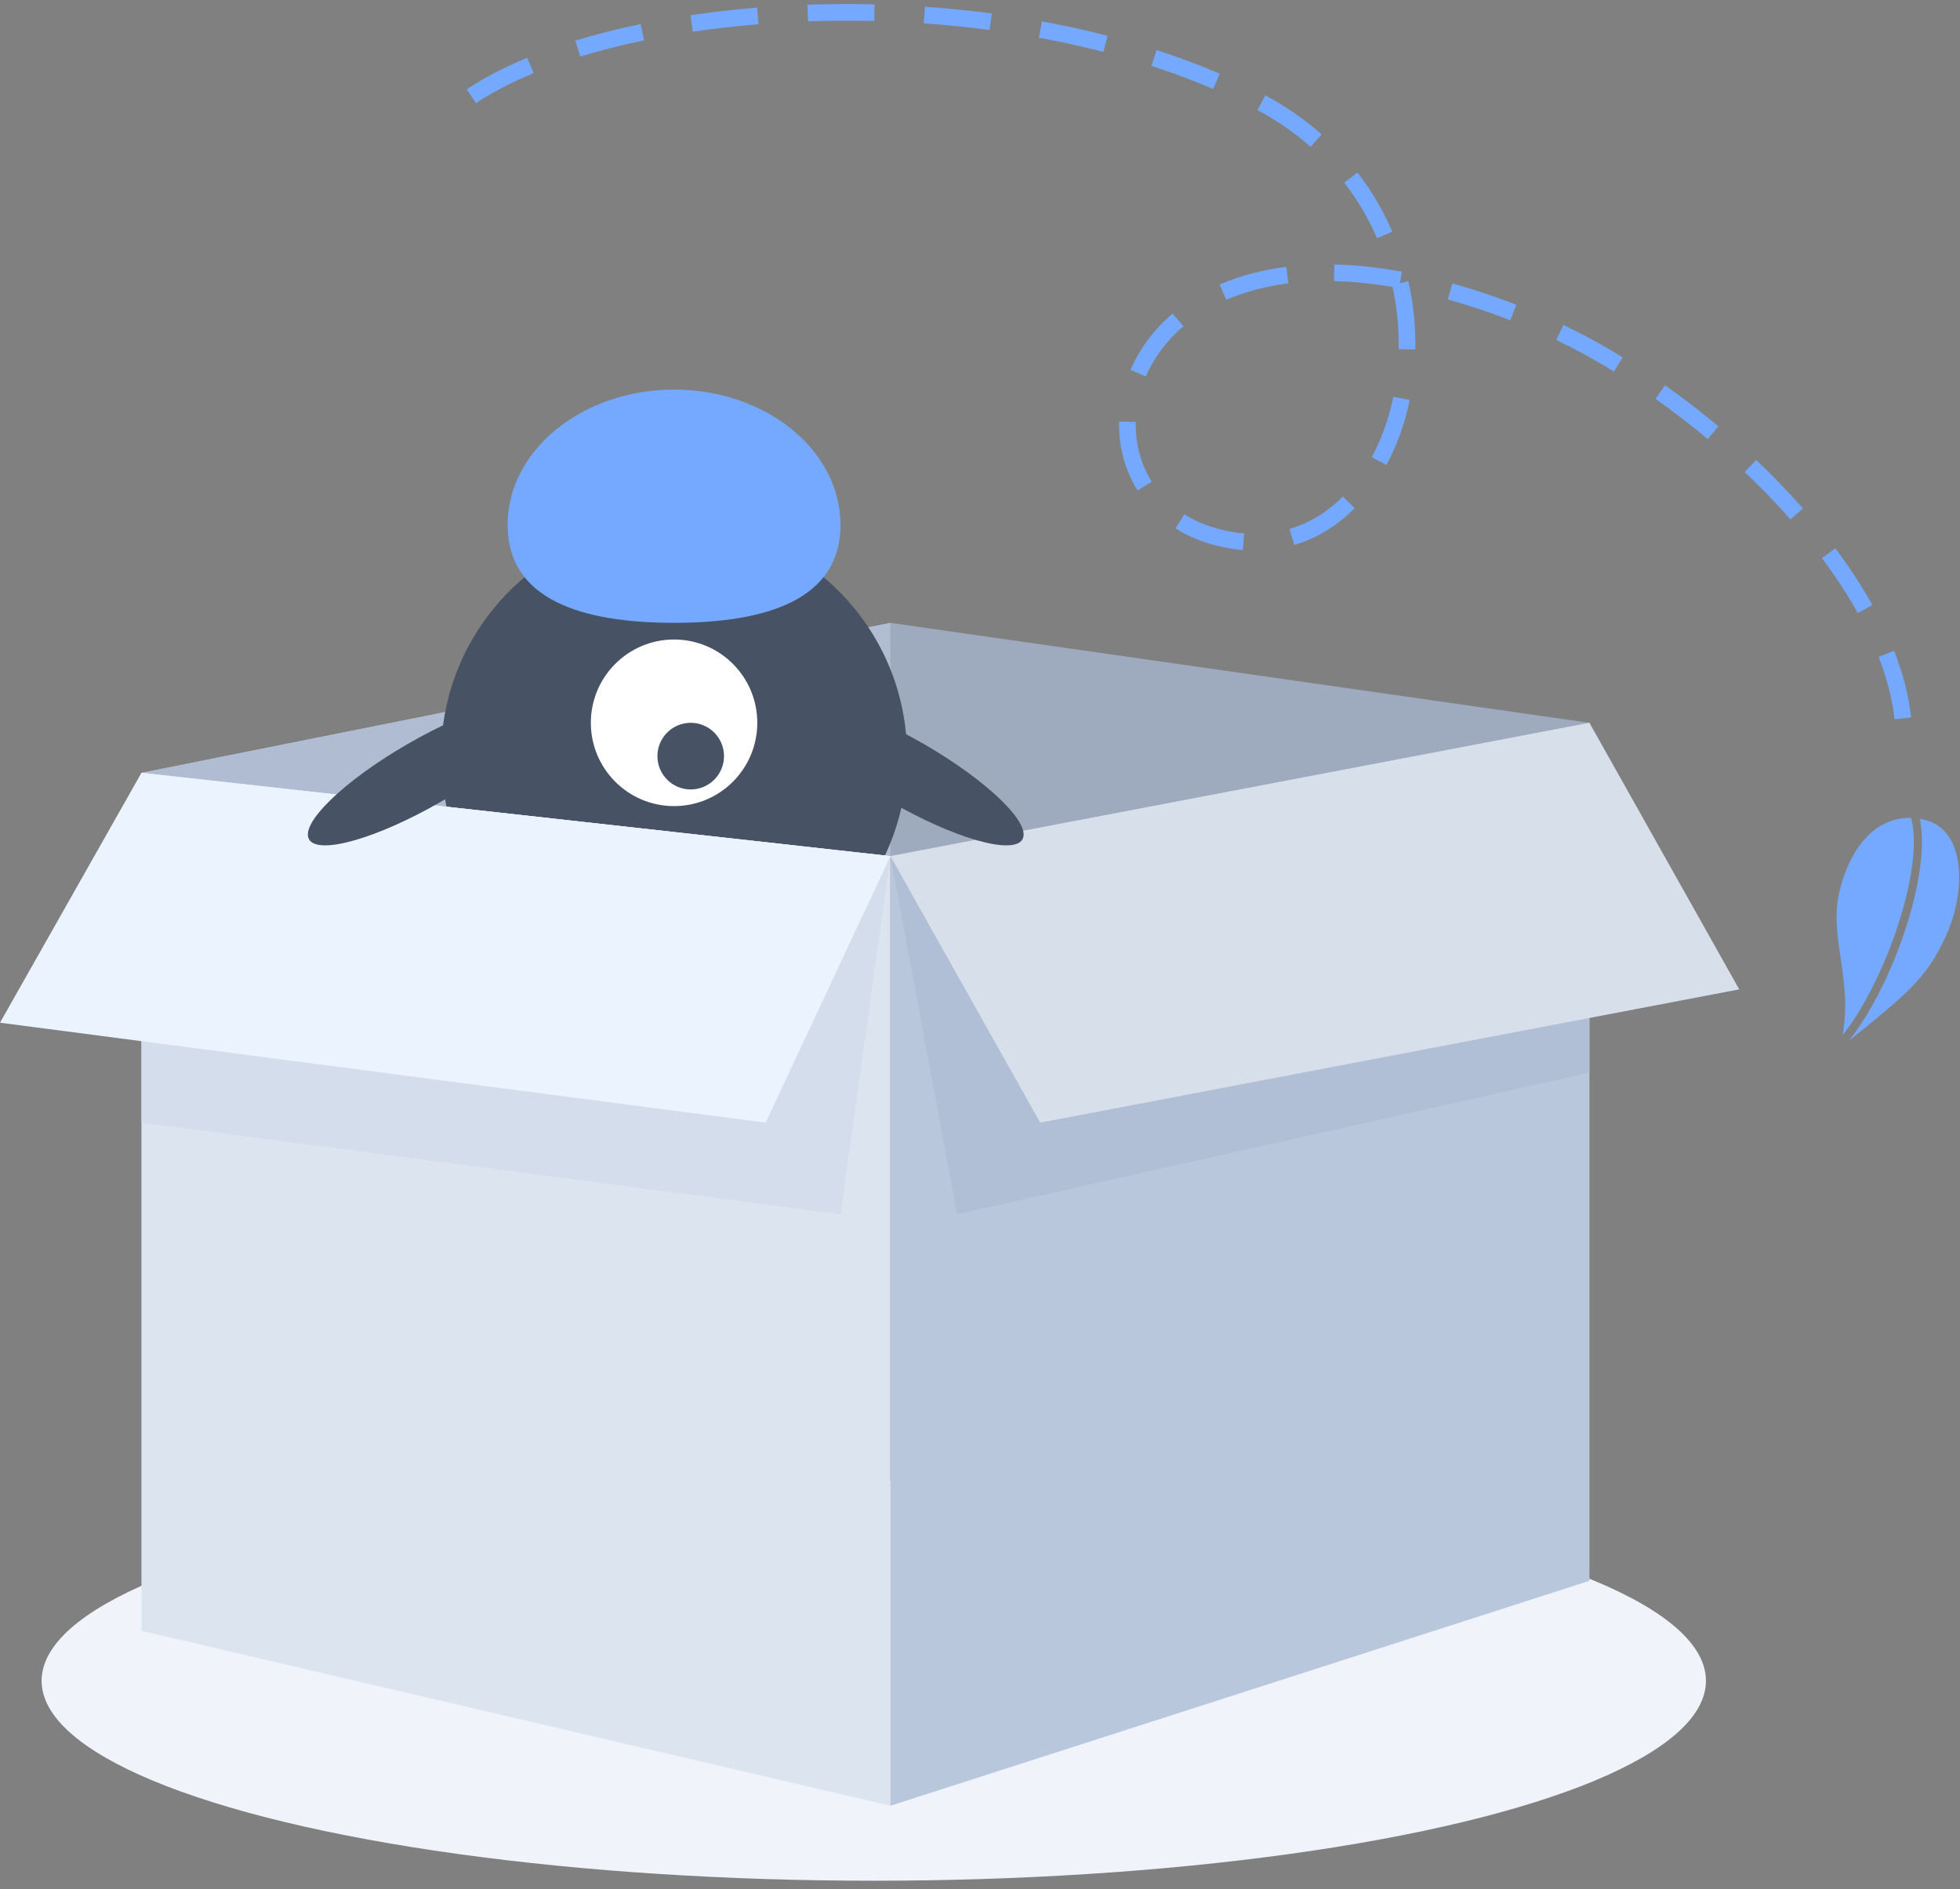 <?xml version="1.0" encoding="UTF-8"?>
<svg width="139px" height="134px" viewBox="0 0 139 134" version="1.1" xmlns="http://www.w3.org/2000/svg" xmlns:xlink="http://www.w3.org/1999/xlink">
    <rect x="0" y="0" width="139" height="134" fill="#808080" stroke="none"/>
    <title>ic_default</title>
    <g id="页面-1" stroke="none" stroke-width="1" fill="none" fill-rule="evenodd">
        <g id="工单管理_所有工单-空状态" transform="translate(-725, -396)">
            <g id="编组-2" transform="translate(725, 387)">
                <ellipse id="椭圆形" fill="#F0F4FA" cx="61.967" cy="128.227" rx="59.016" ry="14.182"></ellipse>
                <polygon id="路径-4" fill="#9EAABD" points="63.148 69.727 10.033 63.818 63.148 53.182 112.721 60.273"></polygon>
                <polygon id="路径-4" fill="#AFBCD1" points="63.148 69.727 10.033 63.818 63.148 53.182"></polygon>
                <g id="编组" transform="translate(31.279, 36.636)">
                    <ellipse id="椭圆形" fill="#475264" cx="16.525" cy="26" rx="16.525" ry="16.545"></ellipse>
                    <ellipse id="椭圆形" fill="#FFFFFF" cx="16.525" cy="23.636" rx="5.902" ry="5.909"></ellipse>
                    <ellipse id="椭圆形" fill="#475264" cx="17.705" cy="26" rx="2.361" ry="2.364"></ellipse>
                    <path d="M16.525,16.545 C23.043,16.545 28.328,14.913 28.328,9.607 C28.328,4.301 23.043,0 16.525,0 C10.006,0 4.721,4.301 4.721,9.607 C4.721,14.913 10.006,16.545 16.525,16.545 Z" id="椭圆形" fill="#75A9FF"></path>
                </g>
                <polygon id="路径-2" fill="#DCE4F0" points="63.148 69.727 10.033 63.818 10.033 124.682 63.148 137.091"></polygon>
                <polygon id="路径-3" fill="#B9C7DD" points="63.148 137.091 63.148 69.727 112.721 60.273 112.721 121.136"></polygon>
                <polygon id="路径-10" fill="#B0BFD6" points="63.148 69.727 67.869 95.136 112.721 85.091 112.721 60.273"></polygon>
                <polygon id="路径-9" fill="#D3DDEB" points="10.033 63.818 10.033 88.636 59.607 95.136 63.148 69.727"></polygon>
                <polygon id="路径-5" fill="#EBF3FF" points="10.033 63.818 0 81.545 54.295 88.636 63.148 69.727"></polygon>
                <polygon id="路径-6" fill="#D7DFEB" points="63.148 69.727 73.77 88.636 123.344 79.182 112.721 60.273"></polygon>
                <ellipse id="椭圆形" fill="#475264" transform="translate(64.328, 63.818) rotate(-240) translate(-64.328, -63.818) " cx="64.328" cy="63.818" rx="2.363" ry="9.446"></ellipse>
                <ellipse id="椭圆形" fill="#475264" transform="translate(30.098, 63.818) scale(-1, 1) rotate(-240) translate(-30.098, -63.818) " cx="30.098" cy="63.818" rx="2.363" ry="9.446"></ellipse>
                <path d="M86.445,-23.713 C87.483,-22.804 88.528,-21.664 89.559,-20.317 L90.496,-21.036 C89.419,-22.442 88.323,-23.639 87.223,-24.603 L86.445,-23.713 Z M91.55,-17.431 C92.336,-16.174 93.1,-14.81 93.833,-13.354 L94.887,-13.886 C94.138,-15.373 93.356,-16.77 92.55,-18.058 L91.55,-17.431 Z M95.321,-10.17 C95.929,-8.767 96.504,-7.309 97.04,-5.809 L98.151,-6.206 C97.607,-7.732 97.022,-9.214 96.403,-10.641 L95.321,-10.17 Z M98.146,-2.468 C98.6,-0.981 99.014,0.532 99.383,2.058 L100.53,1.78 C100.156,0.231 99.736,-1.304 99.274,-2.814 L98.146,-2.468 Z M100.132,5.494 C100.433,7.038 100.685,8.584 100.887,10.124 L102.057,9.97 C101.852,8.406 101.596,6.835 101.291,5.267 L100.132,5.494 Z M101.26,13.644 C101.388,15.225 101.459,16.787 101.473,18.325 L102.653,18.314 C102.639,16.748 102.567,15.157 102.437,13.549 L101.26,13.644 Z M101.398,21.872 C101.315,23.463 101.165,25.016 100.948,26.524 L102.116,26.693 C102.339,25.149 102.492,23.56 102.576,21.934 L101.398,21.872 Z M100.32,29.939 C99.958,31.48 99.439,32.923 98.774,34.261 L99.83,34.788 C100.536,33.368 101.086,31.839 101.469,30.21 L100.32,29.939 Z M96.935,37.224 C96.003,38.449 94.926,39.541 93.727,40.488 L94.458,41.415 C95.734,40.408 96.881,39.245 97.874,37.941 L96.935,37.224 Z M90.806,42.381 C89.444,43.096 88,43.641 86.524,44.007 L86.807,45.154 C88.375,44.766 89.907,44.187 91.354,43.428 L90.806,42.381 Z M83.171,44.518 C81.59,44.609 80.054,44.482 78.635,44.146 L78.363,45.296 C79.896,45.659 81.546,45.795 83.238,45.698 L83.171,44.518 Z M75.406,42.891 C74.051,42.11 72.963,41.08 72.197,39.832 L71.191,40.451 C72.063,41.871 73.296,43.039 74.818,43.915 L75.406,42.891 Z M71.061,36.808 C70.956,36.222 70.901,35.608 70.9,34.968 C70.899,34.024 71.026,33.163 71.276,32.361 L70.149,32.01 C69.863,32.927 69.719,33.907 69.719,34.97 C69.721,35.68 69.782,36.363 69.9,37.018 L71.061,36.808 Z M72.913,29.523 C73.913,28.45 75.229,27.692 76.711,27.331 L76.432,26.183 C74.729,26.598 73.209,27.472 72.05,28.716 L72.913,29.523 Z M80.011,27.186 C81.446,27.396 82.855,27.952 84.147,28.841 L84.816,27.867 C83.375,26.876 81.796,26.253 80.182,26.017 L80.011,27.186 Z M86.741,31.29 C87.628,32.407 88.391,33.728 89.01,35.244 L90.102,34.797 C89.442,33.18 88.623,31.761 87.665,30.555 L86.741,31.29 Z M89.999,38.328 C90.343,39.739 90.585,41.266 90.718,42.905 L91.895,42.809 C91.757,41.109 91.505,39.521 91.145,38.047 L89.999,38.328 Z M90.837,46.461 C90.82,47.944 90.727,49.498 90.554,51.123 L91.728,51.249 C91.904,49.587 92,47.995 92.017,46.474 L90.837,46.461 Z M90.05,54.633 C89.774,56.104 89.403,57.624 88.946,59.168 L90.078,59.504 C90.546,57.922 90.926,56.363 91.21,54.852 L90.05,54.633 Z M87.835,62.511 C87.299,63.963 86.697,65.41 86.037,66.829 L87.107,67.328 C87.78,65.88 88.395,64.403 88.942,62.92 L87.835,62.511 Z M84.459,69.967 C83.702,71.362 82.896,72.702 82.051,73.97 L83.033,74.626 C83.898,73.328 84.722,71.957 85.496,70.531 L84.459,69.967 Z M79.972,76.844 C78.966,78.119 77.929,79.278 76.87,80.303 L77.691,81.153 C78.788,80.089 79.861,78.892 80.898,77.576 L79.972,76.844 Z M74.253,82.532 C72.929,83.506 71.597,84.256 70.272,84.768 L70.696,85.871 C72.124,85.32 73.547,84.518 74.952,83.484 L74.253,82.532 Z" id="路径-7" fill="#75A9FF" fill-rule="nonzero" transform="translate(86.186, 30.634) rotate(-75) translate(-86.186, -30.634) "></path>
                <path d="M134.475,66.773 C137.374,66.773 138.533,70.907 137.953,74.352 C137.402,77.628 136.326,79.035 133.23,83.313 C135.204,78.758 135.854,70.458 134.018,66.792 C134.166,66.78 134.319,66.773 134.475,66.773 Z M133.402,66.893 C135.258,70.069 134.64,78.572 132.696,83.037 C132.35,78.839 129.836,76.518 129.836,72.974 C129.836,69.725 131.104,67.504 133.278,66.924 Z" id="形状结合" fill="#75A9FF" transform="translate(133.967, 75.045) rotate(-345) translate(-133.967, -75.045) "></path>
            </g>
        </g>
    </g>
</svg>